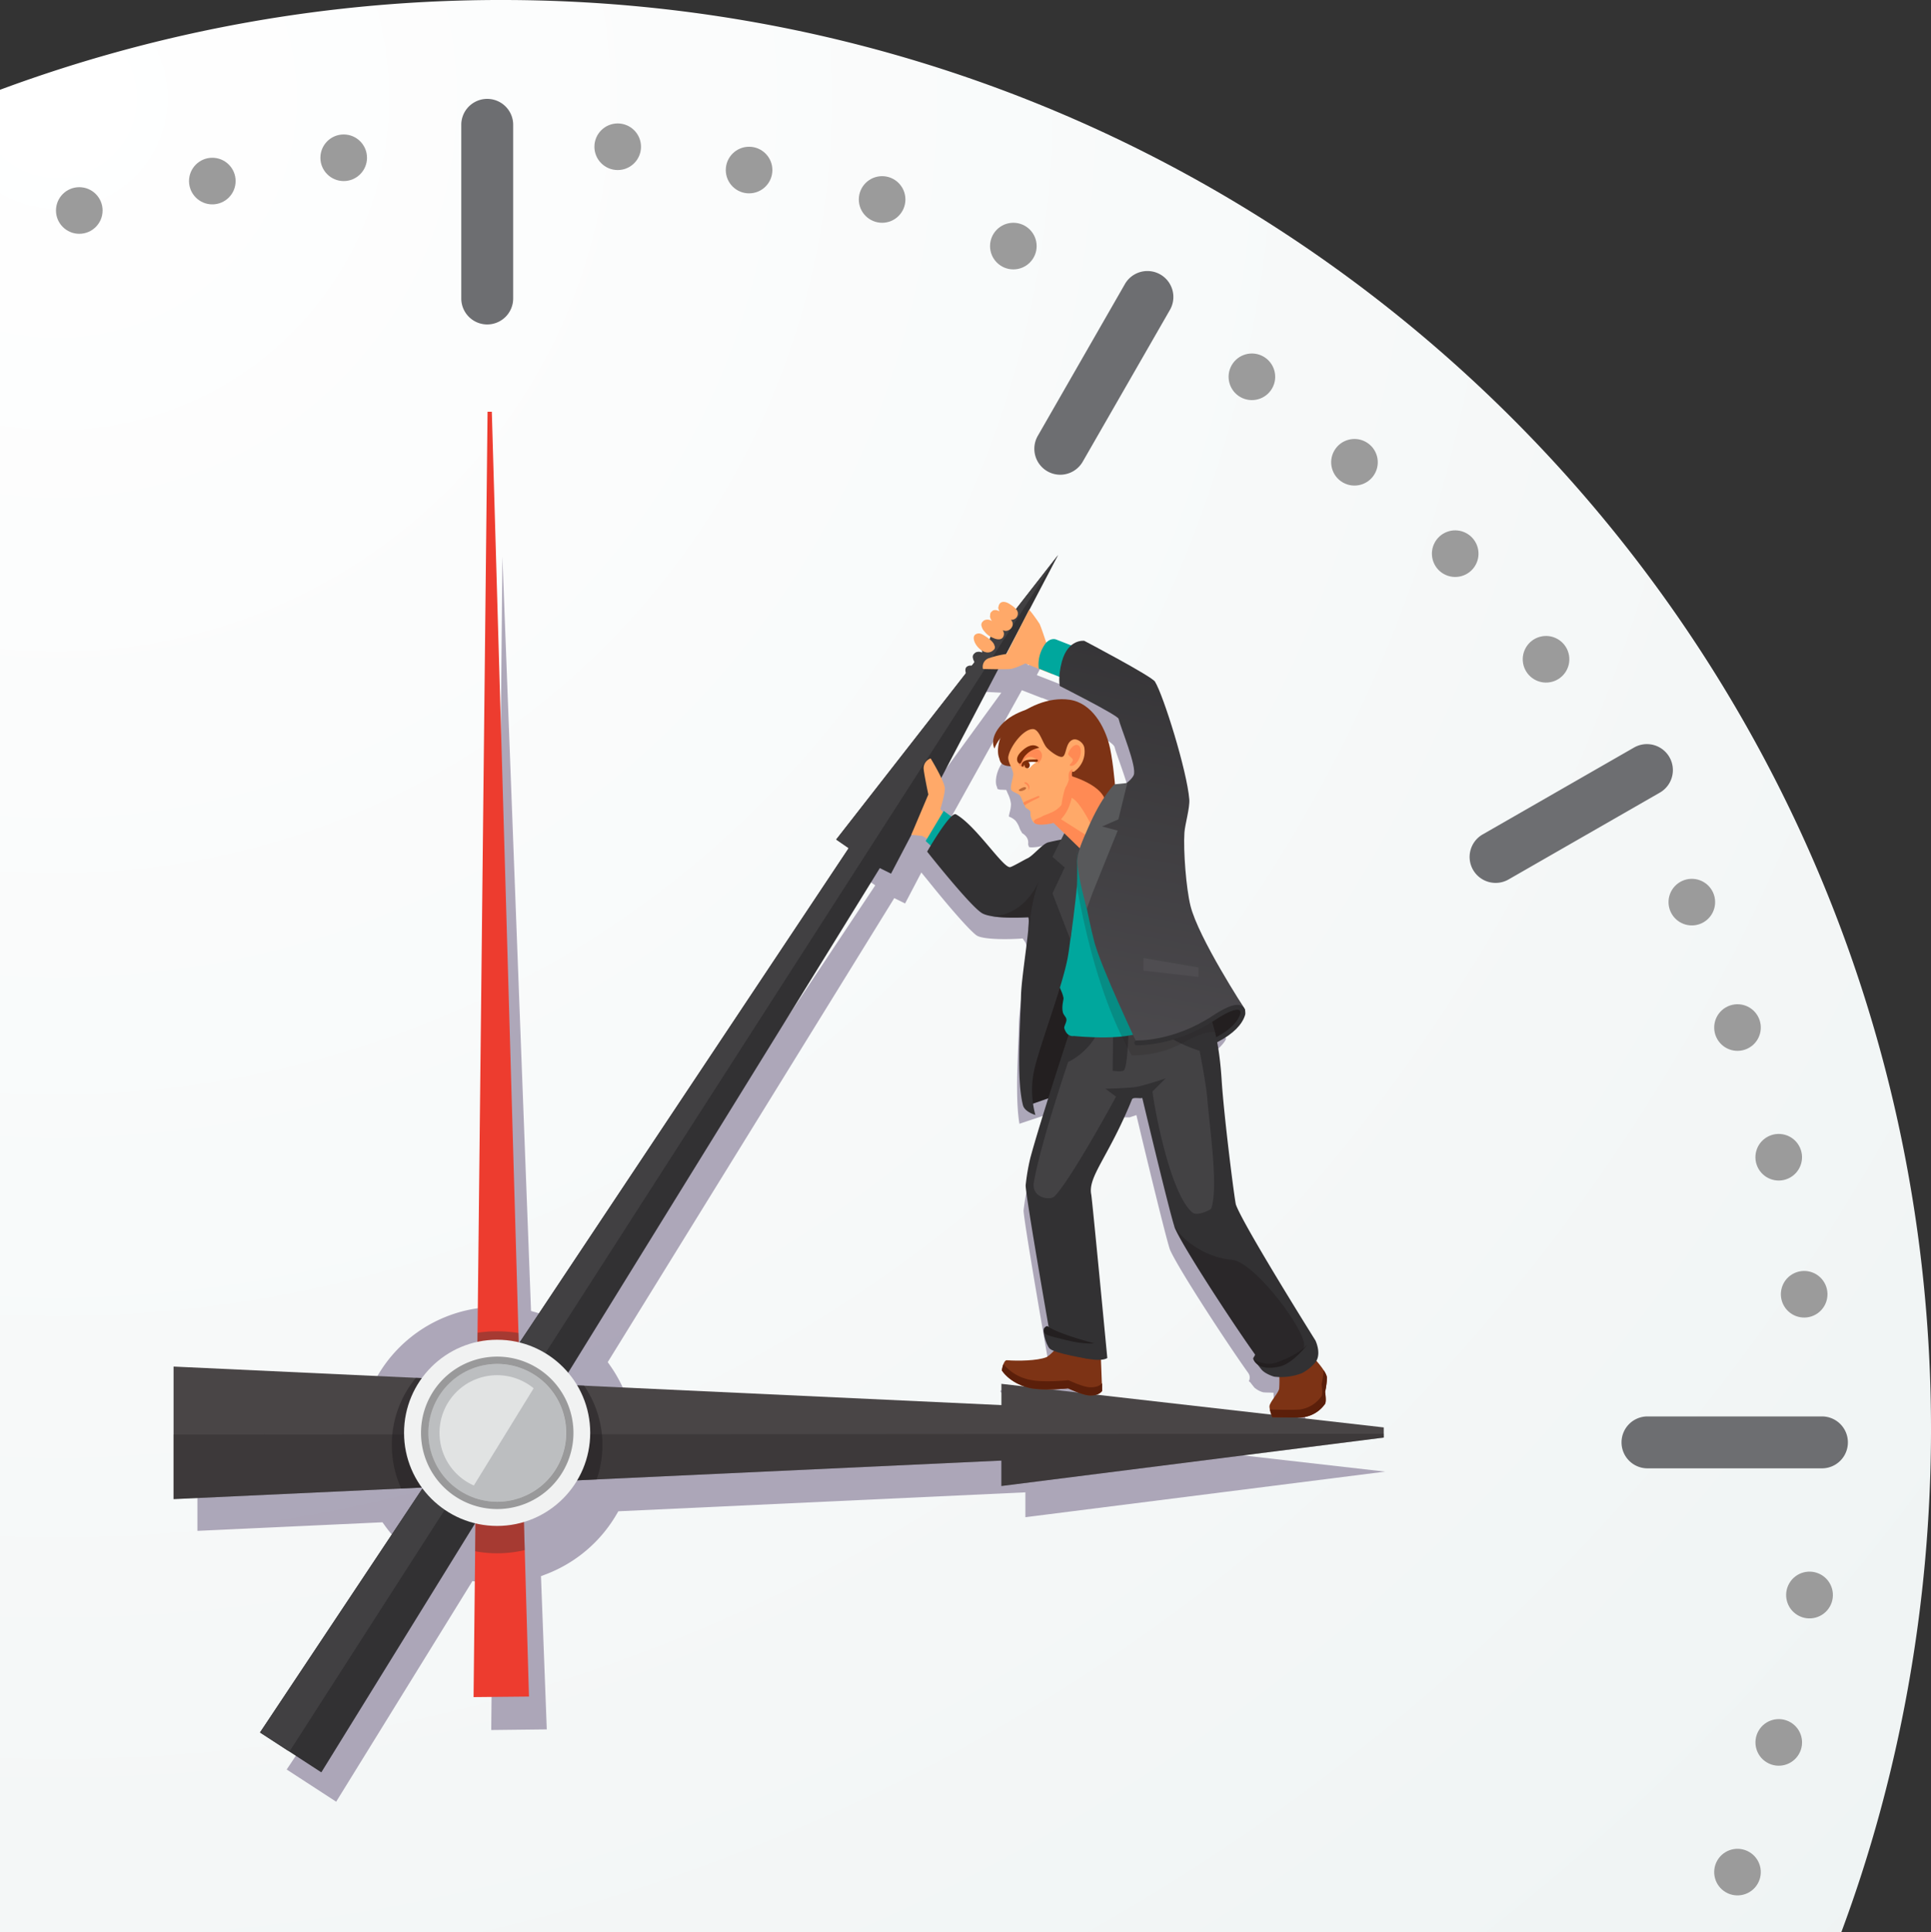 <svg xmlns="http://www.w3.org/2000/svg" xmlns:xlink="http://www.w3.org/1999/xlink" viewBox="0 0 792.24 792.66"><rect x="0" y="0" width="792.24" height="792.66" fill="#333333" stroke="none"/><defs><style>.cls-1{isolation:isolate;}.cls-2{fill:url(#radial-gradient);}.cls-20,.cls-3{opacity:0.6;}.cls-4{fill:#7c708e;}.cls-5{fill:#414042;}.cls-6{fill:#6d6e71;}.cls-7{fill:#9b9b9b;}.cls-8{fill:#323133;}.cls-9{fill:#ed3c2f;}.cls-10{fill:#3d3839;opacity:0.4;}.cls-11{fill:#494546;}.cls-12,.cls-13,.cls-19,.cls-23{fill:#231f20;}.cls-12{opacity:0.3;}.cls-13,.cls-16{opacity:0.5;}.cls-14,.cls-31{fill:#f1f2f2;}.cls-15{fill:#bcbec0;}.cls-17{fill:#7d3315;}.cls-18{fill:#5b1f0a;}.cls-20,.cls-29{fill:#4f4d51;}.cls-21{fill:#ffa969;}.cls-22{fill:#00a79d;}.cls-23{opacity:0.2;mix-blend-mode:multiply;}.cls-24{fill:url(#linear-gradient);}.cls-25{fill:#ff8a54;}.cls-26{fill:#7f2c08;}.cls-27{fill:#fff;}.cls-28{fill:#58595b;}.cls-30{fill:none;stroke:#323133;stroke-linecap:round;stroke-miterlimit:10;stroke-width:2px;}.cls-31{opacity:0.7;}</style><radialGradient id="radial-gradient" cx="23.35" cy="40.22" r="1180.95" gradientUnits="userSpaceOnUse"><stop offset="0" stop-color="#fff"/><stop offset="1" stop-color="#edf2f2"/></radialGradient><linearGradient id="linear-gradient" x1="452.04" y1="456.12" x2="492.04" y2="241.12" gradientUnits="userSpaceOnUse"><stop offset="0" stop-color="#4f4d51"/><stop offset="1" stop-color="#323133"/></linearGradient></defs><title>man-time</title><g class="cls-1"><g id="Layer_2" data-name="Layer 2"><g id="Layer_1-2" data-name="Layer 1"><path class="cls-2" d="M0,792.66H755.44c23.79-63.78,36.8-134.3,36.8-206.37C792.24,262.49,529.75,0,206,0A590.6,590.6,0,0,0,0,36.83Z"/><g class="cls-3"><path class="cls-4" d="M117.62,725.9l56.49-84.84-2.29-1.58a56.83,56.83,0,0,1-14-13.74l-.9-1.25L81,628V579.57l67.09,3.12.52-2.32a56.86,56.86,0,0,1,51.93-44.15l2.64-.16,2.95-307.64L217.87,537.8l2,.57a56.53,56.53,0,0,1,14.79,6.75l2.35,1.51L359.1,363.19l-4.94-3.42,24.2-31,32.46-44.6-9.5-.5c-6.6-1.53-.88.47,0,.5,3.45-2.49,3.68-8,4-10.5l12.75-6.21c.59.77,1.21,1.6,1.66,2.26l2.19,3.22,2.07-2.65-.72,1.38,3.4,2.78-1.29,2.5,10.69,4.17,1.29-1.08a4.83,4.83,0,0,1,2.72-1.16c12,6.32,25.08,13.62,27,15.36,3.35,5.76,12.49,35.15,13.38,46.24a34.77,34.77,0,0,1-1,7.29,48.06,48.06,0,0,0-.94,5.76c-.51,7.94.77,23.32,2.52,30.48,3,12.27,19,37.37,22,42.08-.29.88-1.85,3.93-10.1,9.29l-1.61,1,.37,1.88A121.51,121.51,0,0,1,493.59,454c.86,13.8,5.19,49.22,6,51.31,3.17,8.69,30.2,51.93,32.3,55.3.45,1,1.36,3.82.42,5.52l-1,1.75,1.33,1.5a27.83,27.83,0,0,1,3.1,4.12l.09.17.2.39.06.14c0,.11.09.21.12.31l0,.11a1,1,0,0,1,0,.13,37.42,37.42,0,0,1-.76,4.83l-.11.51.08.51a16.18,16.18,0,0,1,.21,3.16,10.44,10.44,0,0,1-6.45,3.81c-.55,0-1.71.1-4.09.1h-.35c-2.07,0-4.3,0-5.85-.06h0c-.06-.23-.12-.44-.17-.64v-.22l-.11-.27c0-.1,0-.18,0-.23a20.29,20.29,0,0,1,1.45-2.29,13.21,13.21,0,0,0,2.4-4.55,23.69,23.69,0,0,0,.13-5.43l-.11-2.66-2.66-.07c-.77,0-1.34-.07-1.62-.1a9.36,9.36,0,0,1-3.55-1.92s-.28-.33-1.51-1.91l-.25-.32-.32-.24-.21-.17a3.2,3.2,0,0,0-.23-3.35c-8.37-11.69-28.49-42.41-32.06-50.45-1.09-2.54-8.63-33.46-13.12-52.35l-.72-3-2.77.93h-.09l-.71,0c-.35,0-.71,0-1,0-2.17,0-3.58.77-4.2,2.29a212.08,212.08,0,0,1-10.94,22.61c-4.22,7.76-6.76,12.44-5.72,17.63.3,1.87,3.81,38.15,6.23,63.52l-2.42.21.53,13.9a4.81,4.81,0,0,1-1.78.28l-.51,0c-1.44-.08-5.27-1.6-7.4-2.59l-.71-.33-.78.08s-4,.41-8.13.41a30.13,30.13,0,0,1-6.94-.61,16.07,16.07,0,0,1-8.44-4.92c0-.2.1-.37.14-.53,1.1.06,2.27.08,3.46.08,3.09,0,8.81-.2,12.31-1.54.73-.28,1.86-.9,4.15-3.24l3-3-3.94-1.58a5.89,5.89,0,0,1-.76-.36,10.52,10.52,0,0,1-1-2.39l2.5,1.67-1.13-6.53c-5.69-32.74-9.23-54.52-9.24-56.83a86.51,86.51,0,0,1,1.76-10.2c1.31-4.91,3.75-13,7.25-24.15l1.7-5.39L418.25,461c-1.48-8.56-.92-22.49-.5-32.91.12-3,.23-5.86.29-8.28.08-3.47.88-9.72,1.65-15.77,1.76-13.81,1.87-16.13.81-17.7l-.91-1.35-1.63.11s-2.53.16-5.69.16c-8.15,0-10.74-1-11.34-1.37-1.77-.95-8.7-8.31-20.2-22.63L378,357.92l-6.66,12.71-4.44-2.2L249.34,558.78l1.07,1.53a56.64,56.64,0,0,1,9.77,25.25l.3,2.36,160.21,7.46v-8.51l147.61,16.83-147.61,18.7V612.2l-167,7.77-.78,1.33a57,57,0,0,1-29.05,24.56l-1.91.72,2.38,62.86-22.79.26.58-60.2-2.64-.21c-1.3-.1-2.59-.25-3.81-.42l-1.84-.27-55.91,90.51Zm271-376.43c3.7,2.58,8.18,7.86,11.85,12.18,5.34,6.29,7.61,8.84,10.2,8.84a3.55,3.55,0,0,0,.62-.05c.93-.16,2.12-.76,5.49-2.6.75-.41,1.79-1,2-1.09a17.86,17.86,0,0,0,4.72-3.6,18.07,18.07,0,0,1,3.44-2.79c1.5-.36,3.17-.72,4.93-1.05l1.38-.26,2.86-5.72-7-6.73-1.56.42a17.3,17.3,0,0,1-4.19.6,5.49,5.49,0,0,1-1-.08l-.15-.09a3,3,0,0,1-.23-.53,2,2,0,0,1-.14-.94,3.89,3.89,0,0,0-1-3,6.53,6.53,0,0,0-1.54-1.25,3.28,3.28,0,0,0-.5-.92,9.77,9.77,0,0,1-.54-1.2,9.69,9.69,0,0,0-1.62-2.93,7.36,7.36,0,0,0-2.37-1.56l-.38-.18c.09-.55.26-1.29.38-1.79a12.51,12.51,0,0,0,.5-3.37,12.27,12.27,0,0,0-1.21-4.05l-.71-1.66-1.82-.1a3.47,3.47,0,0,1-1.79-.34l-.11-.4a7,7,0,0,0-.27-.84c-.64-1.54-.55-7.71,5.41-12.93,3.66-3.21,10.42-7,17.43-7a18.35,18.35,0,0,1,2.7.2c7.16,1.07,11.72,8.87,13.61,15.81a116.37,116.37,0,0,1,2.32,15.87l.26,2.87,8.39-.88.64-.49a12,12,0,0,0,3.71-4.21c1.34-2.86-.19-8.3-4.14-19.41-.81-2.29-1.58-4.46-1.77-5.3-.33-1.43-.61-2.67-23.91-14.48,0-.46,0-1,0-1.72l.1-2-6-2.41-.12.05-8.25-3.22-36.08,64.8,3.87,2.85Z"/></g><path class="cls-5" d="M505.73,425l.09.14A1.31,1.31,0,0,0,505.73,425Z"/><path class="cls-5" d="M400.49,272.44A7.67,7.67,0,0,0,404,275c1.73.85,4,1,4.31-1.49a2.68,2.68,0,0,0-.51-1.68,3.11,3.11,0,0,0,1.35.31,3,3,0,0,0,2.55-1.9,2.39,2.39,0,0,0-.6-2.61A2.54,2.54,0,0,0,413.7,264c-.59-1.23-2.2-2.27-3.3-3-1.43-.9-3.48-1.33-4.21.64a1.54,1.54,0,0,0-.09.41,1.35,1.35,0,0,0-.08,1,5.07,5.07,0,0,0,.46,1,4.13,4.13,0,0,0-1.1-.44,1.11,1.11,0,0,0-.57-.09h-.33a1.54,1.54,0,0,0-1.1.53,1.62,1.62,0,0,0-.7,1.52s0,0,0,0a1.51,1.51,0,0,0-.05.76,3.81,3.81,0,0,0,.82,1.68,3.15,3.15,0,0,0-3.1-.39,1.45,1.45,0,0,0-.5.39,1.8,1.8,0,0,0-.67,2A4.79,4.79,0,0,0,400.49,272.44Z"/><path class="cls-5" d="M404.22,279.62a1.36,1.36,0,0,0,.24-1.68c-.34-1.66-3-3.35-4.1-4.06s-2.11-1.17-3.34-.59c-1.47.7-.93,2.62-.36,3.7C398,279.58,401.59,282.29,404.22,279.62Z"/><path class="cls-6" d="M199.89,133.1a10.66,10.66,0,0,1-10.64-10.64V50.89a10.65,10.65,0,0,1,21.29,0v71.57A10.66,10.66,0,0,1,199.89,133.1Z"/><path class="cls-6" d="M676.25,602.35a10.65,10.65,0,1,1,0-21.29h71.57a10.65,10.65,0,0,1,0,21.29Z"/><path class="cls-6" d="M435,194.75a10.65,10.65,0,0,1-9.22-15.95l35.63-62.08a10.65,10.65,0,1,1,18.47,10.6L444.21,189.4A10.68,10.68,0,0,1,435,194.75Z"/><path class="cls-6" d="M613.6,362.19a10.68,10.68,0,0,1-9.24-5.35,10.64,10.64,0,0,1,3.93-14.53l62.08-35.63A10.64,10.64,0,1,1,681,325.15l-62.08,35.63a10.64,10.64,0,0,1-5.28,1.41Z"/><circle class="cls-7" cx="253.43" cy="60.2" r="9.56"/><circle class="cls-7" cx="307.33" cy="69.76" r="9.56"/><circle class="cls-7" cx="361.91" cy="81.83" r="9.56"/><circle class="cls-7" cx="415.75" cy="100.95" r="9.56"/><circle class="cls-7" cx="513.62" cy="154.56" r="9.56" transform="translate(124.63 523.87) rotate(-60.26)"/><circle class="cls-7" cx="555.68" cy="189.61" r="9.56" transform="translate(115.35 577.99) rotate(-60.25)"/><circle class="cls-7" cx="597.07" cy="227.16" r="9.56" transform="translate(103.61 632.87) rotate(-60.26)"/><circle class="cls-7" cx="634.33" cy="270.47" r="9.56" transform="translate(84.79 687.06) rotate(-60.26)"/><circle class="cls-7" cx="694.11" cy="370.07" r="9.56" transform="translate(-92 397.74) rotate(-30.08)"/><circle class="cls-7" cx="712.85" cy="421.51" r="9.56" transform="translate(-115.26 414.07) rotate(-30.08)"/><circle class="cls-7" cx="729.76" cy="474.78" r="9.56" transform="translate(-139.68 429.65) rotate(-30.08)"/><circle class="cls-7" cx="740.2" cy="530.96" r="9.56" transform="translate(-166.43 442.48) rotate(-30.08)"/><circle class="cls-7" cx="141.01" cy="64.72" r="9.56"/><circle class="cls-7" cx="87.11" cy="74.28" r="9.56"/><circle class="cls-7" cx="32.53" cy="86.35" r="9.56"/><circle class="cls-7" cx="712.85" cy="767.99" r="9.56" transform="translate(-309 999.91) rotate(-59.92)"/><circle class="cls-7" cx="729.76" cy="714.72" r="9.56" transform="translate(-254.45 988.04) rotate(-59.92)"/><circle class="cls-7" cx="740.2" cy="658.55" r="9.56" transform="matrix(0.5, -0.87, 0.87, 0.5, -200.64, 969.02)"/><polygon class="cls-8" points="106.67 710.71 348.2 347.94 343.07 344.4 434.12 227.68 365.57 358.4 360.97 356.12 131.83 727.07 106.67 710.71"/><polygon class="cls-5" points="343.07 344.4 348.2 347.94 106.67 710.71 118.2 718.21 118.99 718.15 434.12 227.68 343.07 344.4"/><polygon class="cls-9" points="217.02 695.98 194.29 696.2 200.03 168.91 201.78 168.9 217.02 695.98"/><path class="cls-10" d="M194.95,636.37a49.19,49.19,0,0,0,20.34-.48l-2.57-89.06a54.28,54.28,0,0,0-8.91-.68,48.56,48.56,0,0,0-7.86.59Z"/><polygon class="cls-11" points="71.21 614.98 71.21 564.65 71.21 560.6 76.07 560.83 522.25 581.6 522.25 593.98 71.21 614.98"/><polygon class="cls-11" points="410.85 609.6 410.85 567.69 567.72 585.57 567.72 589.73 410.85 609.6"/><polygon class="cls-12" points="71.21 614.98 410.85 599.17 410.85 609.6 567.72 589.73 567.72 588.15 71.21 588.48 71.21 614.98"/><path class="cls-13" d="M160.75,592.79a43,43,0,0,0,3.86,17.84l80.19-3.73a43.2,43.2,0,0,0-5.15-38.46l-69-3.21A43,43,0,0,0,160.75,592.79Z"/><circle class="cls-14" cx="203.96" cy="587.79" r="38.19"/><circle class="cls-15" cx="203.96" cy="587.79" r="28.27"/><g class="cls-16"><path class="cls-5" d="M204,559.52a28.27,28.27,0,1,1-28.27,28.27A28.27,28.27,0,0,1,204,559.52m0-3a31.27,31.27,0,1,0,31.27,31.27A31.3,31.3,0,0,0,204,556.52Z"/></g><path class="cls-17" d="M451.57,554.65l.61,15.92s-1.15,2.11-5.41,1.86c-2.69-.16-8.55-2.89-8.55-2.89s-10.81,1.14-16.29-.28c-8-2.08-10.89-7.1-10.89-7.1s.6-4.26,2.06-4.15c4.6.35,12.37.22,16.1-1.21,1.52-.59,4.83-4.4,4.83-4.4Z"/><path class="cls-18" d="M446.89,569.09c-2.69-.16-8.55-2.89-8.55-2.89s-10.81,1.14-16.29-.28a18.8,18.8,0,0,1-10.37-6.34,14.09,14.09,0,0,0-.64,2.58s2.86,5,10.89,7.1c5.48,1.42,16.29.28,16.29.28s5.85,2.74,8.55,2.89c4.26.25,5.41-1.86,5.41-1.86l0-3.2C451.88,567.82,450.51,569.31,446.89,569.09Z"/><path class="cls-17" d="M524.8,563.14a44.23,44.23,0,0,1,0,6.56c-.36,1.86-3.58,5.17-3.94,7-.22,1.14,1.09,4.66,1.09,4.66s9.57.25,12.74,0a13,13,0,0,0,8.94-5.51c.59-1.06,0-4.85,0-4.85a34.83,34.83,0,0,0,.81-5.84c-.33-2.81-5.47-8.13-5.47-8.13Z"/><path class="cls-18" d="M544.44,565.19a8.24,8.24,0,0,0-1.4-3.1,36.41,36.41,0,0,1-.82,5.77s.59,3.79,0,4.85a13,13,0,0,1-8.94,5.52c-2.77.22-10.38.06-12.29,0a27.53,27.53,0,0,0,1,3.16s9.57.25,12.74,0a13,13,0,0,0,8.94-5.51c.59-1.06,0-4.85,0-4.85A34.82,34.82,0,0,0,544.44,565.19Z"/><path class="cls-19" d="M421.9,453.42l14.94-5.21s41.89-9.95,54.39-16.75c22.29-12.14,19.5-17.47,19.5-17.47l-2.91-4.22-80.91-9.67-5,40.17Z"/><path class="cls-8" d="M439.52,421.18s-12.87,39.08-16.84,54a86.49,86.49,0,0,0-1.88,11.08c0,4.73,11,67,11,67s6.5,2.29,13.09,3.83c7.36,1.72,9.41,0,9.41,0s-6.21-65.18-6.58-67c-1.5-7.45,7-15.25,16.72-39.11.4-1,3.22-.24,4.21-.57,0,0,11.89,50,13.46,53.54,3.76,8.46,24.11,39.52,32.77,51.62.37.51-1,1.54-.62,2,.61.8,2.89,3.79,3.36,4.32,1.66,1.88,5.16,2.86,5.16,2.86a23.86,23.86,0,0,0,11.43-1.46,18.36,18.36,0,0,0,5.47-4.4c2.68-3.57,0-9,0-9S510.28,503,507.08,494.22c-.52-1.44-4.95-36.5-5.87-51.18-1.22-19.67-5.5-33.28-11.57-33.28Z"/><path class="cls-20" d="M495.31,450.57c-.32-4.17-1.8-12.53-3.13-19.5a62.83,62.83,0,0,1-10.45-4.42,24.46,24.46,0,0,1-6.6-6.5l-12,.38c-.2,3.42-.44,17.54-2.15,18.64-.92.59-3.38.19-4.48.13.07-6.08.15-12.34.17-18.57l-5.67.18c-.24.79-.41,1.62-.61,2.23-1.54,4.61-7.13,10.23-12.16,12.48-4.88,14.74-11.76,36.44-14.06,49.3-1.17,6.55,6.68,7.65,8.43,5.89,6.92-7,25.28-40.93,25.28-40.93l-4.34-3.25s7.74-.16,11.82-.62c3.32-.37,12.87-3.63,12.87-3.63l-5.4,5.4c.88,7.46,7.43,42.46,16.51,49.72,1.83,1.46,7.36-1.09,7.61-1.78C500,487.3,496.19,461.94,495.31,450.57Z"/><path class="cls-21" d="M446.33,270l-17.14-6.52s-1.92-5.93-2.67-7.54a62.33,62.33,0,0,0-4.28-5.85L413,268.27a37.51,37.51,0,0,0-7,1.65,3.7,3.7,0,0,0-2.7,4.52s9,.24,11.15,0,6.23-2.29,6.23-2.29l10.87,4.36Z"/><path class="cls-21" d="M387.63,323.24c-.24-3-5.8-12.12-5.8-12.12a4.3,4.3,0,0,0-2.9,4c0,1.54,1.94,10.81,1.94,10.81l-7,16.54,4.47.44,4.61,2.52,7.92-7.82-5.06-5.71S387.81,325.52,387.63,323.24Z"/><polygon class="cls-22" points="394.88 338.36 387.18 332.65 379.78 345.01 387.86 352.52 394.88 338.36"/><path class="cls-22" d="M440.58,425s-2.74.68-3.93-3.18c-.26-.83,1.15-2.57.86-3.83-.2-.91-1.13-1.53-1.44-2.68-.63-2.39.36-5.35.27-5.89-.52-3-2.61-5.33-3.14-10.2-1.5-13.57,2.39-46.27,2.39-46.27l17.61-8.93s30,60.13,17.61,77.43C466.38,427.68,440.58,425,440.58,425Z"/><path class="cls-23" d="M440.82,358.65c1.5,6.5,7,45.5,23.5,74.25a42.76,42.76,0,0,0,21.25-5.25c11.25-6,13.5-4,13.5-4a32.5,32.5,0,0,0-2-6.25c-7-13-32.72-58.52-32.5-60.25.25-2-19.75-5.75-19.75-5.75s-5.75-.5-5.5.25S440.82,358.65,440.82,358.65Z"/><path class="cls-22" d="M440.11,265l-6.88-2.69s-2.93-1.15-5.23,3.12a14.21,14.21,0,0,0-1.82,8.83L437,278.6Z"/><path class="cls-8" d="M380.38,349.36s9.54-16.57,11.81-15.31c8.22,4.58,19.39,22.18,22.25,21.67,1-.18,6.1-3.18,7-3.56,2.35-1,6.21-6,8.67-6.61,6.15-1.49,12.15-2.23,12.15-2.23s-1.67,35.9-4.22,49.59c-2.13,11.45-10.51,33.34-13.39,44.63a38.81,38.81,0,0,0,.14,19.85s-4.39-1.22-5.1-4c-2.77-10.87-1.08-32.91-.8-44.88.19-8.24,4.11-30.55,3-32.24,0,0-14.15.94-18.8-1.55S380.38,349.36,380.38,349.36Z"/><path class="cls-24" d="M444.77,332.16c3.68-4.48,17.87-8.88,20.34-14.13,1.53-3.26-5.4-19.67-6.19-23.18-.33-1.44-24.12-13.44-24.12-13.44s-.82-3.8.86-10c2.56-9.44,9.19-8.53,9.19-8.53s27.61,14.5,29,16.73c3.52,5.7,13.14,36.59,14.09,48.31.28,3.43-1.76,10.2-2,13.64-.48,7.49.69,22.72,2.48,30,3.23,13.14,22.32,42.4,22.32,42.4s-2.16-4.34-12.66,3.53c-15.79,11.84-31.7,10.28-31.7,10.28S451.81,397,449,386.47c-2.59-9.71-7.1-34.19-7.1-34.19S441.08,336.66,444.77,332.16Z"/><path class="cls-5" d="M441.81,342.52l-5-1-5,10,5,4.33-5,10.64,7.38,19.08s2.33-17,2.67-22.67C442.11,357.83,441.81,342.52,441.81,342.52Z"/><path class="cls-21" d="M455,326.7c0-3.17-7.57-6.11-9-9-.65-1.34.7-5.46-.72-5.92-4.66-1.54-17.12,13.68-17.48,18.49-.31,4.22,16.86,17,16.86,17S455,332.88,455,326.7Z"/><path class="cls-25" d="M448.71,340.46s-8.19-17.5-10.91-12.26c-3.92,7.55-1.64-2-1.07-4,.22-.77,1.37-4.11,3.07-5.82a13.6,13.6,0,0,1,5.59-3.24l11.88,16Z"/><path class="cls-17" d="M457.71,325.83c0-.14,0-.43,0-.58-.31-5-1.39-15.23-2.71-20.08-1.88-6.94-6.84-16.72-16.13-18.11-8.83-1.32-17.85,3.27-22.71,7.53-7.06,6.19-7.33,13.72-6.24,16.36.4,1,.19,3.39,5.19,3.39,11.47,0,38.69,4.63,38.69,16.09"/><path class="cls-21" d="M423.61,299.08c2.81-.14,4,5.57,5.86,7.66,1.14,1.26,4.44,3.83,6.13,3.76,2.16-.09,1.25-6.16,4.81-7.13,1.56-.42,4.25,1.28,4.5,3.59a10,10,0,0,1-4.26,9.6c-.43.26-.95-.27-1.35,0-1.51,1.13.14,4.07-2.84,7.19-3.16,3.32-5.34,15.25-9.81,14.22-1.09-.25-2.54.56-3.56-2.33-.65-1.86,0-2.37-.54-3-.76-.83-1.19-.74-1.91-1.52-.11-.12-.18-.7-.3-.86-.76-1-1.22-3.11-2-4s-3.08-1.34-3.47-2.31c-.54-1.36.91-5,.83-6.45-.12-2.08-2.4-5.1-2-7.15C414.38,306.39,419.6,299.28,423.61,299.08Z"/><g class="cls-16"><path class="cls-26" d="M420,324.22c-1.14.5-1.88.39-2-.12-.05-.22,2.05-1.49,2.74-1.13S420.57,324,420,324.22Z"/></g><path class="cls-25" d="M424.26,337.41c.94,1.85,9.22.46,10.69-1,1.3-1.3,5.78-5.87,5.43-17.07,0-.47-1.11-.57-.38-3.25.13-.49,0-.57-.42-.3-2.14,1.32-.41,3.59-1.42,8.34-2,9.28-8.13,9.22-10.71,10.85C426.2,335.75,423.59,336.1,424.26,337.41Z"/><path class="cls-25" d="M438.28,309c-.36,1,1.86,1.9,1.89,2.72,0,1.17-1.89,2.1-1.13,2.38,1.29.48,3-1,3.91-3.35s.53-4.62-.76-5.1S439.15,306.7,438.28,309Z"/><path class="cls-25" d="M426.7,308c-.9-1-2.77-.87-3.92-.53-1.72.5-3.3,1.07-4,3-.62,1.69-1.13,3.07-.47,3.56,2.15,1.59,5.1.18,6.62,0C425.44,313.86,429.15,310.59,426.7,308Z"/><path class="cls-27" d="M420.15,312.89c1.34-2.59,4.06-1.43,5-.75.41.29.35,1.89-2.68,2.93C421.12,315.55,419.65,313.85,420.15,312.89Z"/><path class="cls-26" d="M420.45,314.46a1.11,1.11,0,0,0,1.6.53,1.51,1.51,0,0,0,.23-1.9,1.11,1.11,0,0,0-1.6-.54A1.51,1.51,0,0,0,420.45,314.46Z"/><path class="cls-21" d="M425.69,312.76l.13,0c0-.54.25-.68-.75-1.34-1.25-.83-3.3-1.82-5.05.52-.73,1-.43,2.4.41,2.64.14,0-.67-1.24.07-1.66,2.3-1.32,3.62-.36,4.68-.18h0a8.15,8.15,0,0,0-3.18,3c-.31.59.52,1.1.88.61a.45.45,0,0,0,.31-.16l.52-.63a13.14,13.14,0,0,1,1.54-1.12.55.55,0,0,0,.21-.62c.09-.06.17-.14.26-.19A.54.54,0,0,0,425.69,312.76Z"/><path class="cls-26" d="M418.8,308.52c4.87-5,7.58-1.71,7.58-1.71a9.21,9.21,0,0,0-5.35,2.76c-1.56,1.44-1.79,3.33-2.44,3.66S415.88,311.53,418.8,308.52Z"/><path class="cls-25" d="M422,324.1a2,2,0,0,0,.33-1.58,2.17,2.17,0,0,0-.62-1.09,2.06,2.06,0,0,0-.82-.51c-.24-.06-.72-.06-.57.31.08.21.57.44.75.59a3.06,3.06,0,0,1,.58.65,2.81,2.81,0,0,1,.3,1.5.54.54,0,0,1,0,.12Z"/><polygon class="cls-25" points="430.94 336.31 443.1 348.09 445.66 342.65 433.52 334.94 430.94 336.31"/><path class="cls-28" d="M457.28,321.75l5.22-.54-3.66,14.91-6.67,2.93,6.4,1.68-10.36,25.65-2.31,6.4s-3.69-13.07-3.9-19.14c-.14-4,2.13-8.74,4.33-13.83C452.16,326.31,457.28,321.75,457.28,321.75Z"/><path class="cls-8" d="M429,545.26c-1.95-.89.17,6.65,1.69,8,2.28,2.06,16.16,4.24,16.16,4.24l-1-6.46S431.57,546.41,429,545.26Z"/><path class="cls-19" d="M536.45,551.52s-5.87,7.88-11.62,9.13c-9.31,2-10.62-3.12-10.62-3.12s4.49,3,9.24,1.5C528.41,557.41,533.64,554.64,536.45,551.52Z"/><path class="cls-19" d="M428.24,545.19c-.3,2.58,1.35,2.59,9.32,4.59,7.29,1.83,11.4,1.29,11.4,1.29s-14.87-3.81-19.14-7C429.43,543.75,428.3,544.7,428.24,545.19Z"/><polygon class="cls-29" points="469.14 393.02 469.14 398.18 491.73 400.76 491.73 396.89 469.14 393.02"/><path class="cls-21" d="M417.4,250.68c-.6-1.25-2.23-2.3-3.35-3-1.45-.91-3.53-1.35-4.26.65a1.56,1.56,0,0,0-.09.42,1.37,1.37,0,0,0-.08,1,5.14,5.14,0,0,0,.47,1.05,4.19,4.19,0,0,0-1.11-.44,1.12,1.12,0,0,0-.58-.09h-.33a1.56,1.56,0,0,0-1.11.54,1.65,1.65,0,0,0-.71,1.54s0,0,0,0a1.54,1.54,0,0,0-.05.77,3.86,3.86,0,0,0,.83,1.7,3.19,3.19,0,0,0-3.14-.39,1.46,1.46,0,0,0-.51.39,1.83,1.83,0,0,0-.68,2,4.86,4.86,0,0,0,1.3,2.33,7.77,7.77,0,0,0,3.53,2.56c1.75.86,4.09,1,4.36-1.51a2.71,2.71,0,0,0-.52-1.7,3.15,3.15,0,0,0,1.37.31,3.05,3.05,0,0,0,2.59-1.92,2.42,2.42,0,0,0-.61-2.64A2.58,2.58,0,0,0,417.4,250.68Z"/><path class="cls-21" d="M408,264.83c-.34-1.68-3-3.39-4.16-4.11s-2.14-1.19-3.38-.6c-1.49.71-.94,2.65-.37,3.75,1.37,2.63,5,5.38,7.66,2.67A1.38,1.38,0,0,0,408,264.83Z"/><path class="cls-25" d="M425.82,326.58c-2,.89-5.75,2.29-6,2.77,0,0,.53,1,.52,1a54.72,54.72,0,0,1,5.81-3.07C426.73,327,426.41,326.33,425.82,326.58Z"/><path class="cls-17" d="M432.66,288.56c-7.08,1-16.58,2.92-21.83,8.75s-2.83,9.75-2.83,9.75,2.08-5.83,6.08-6.75S432.66,288.56,432.66,288.56Z"/><g class="cls-16"><path class="cls-19" d="M426.3,361.21l0-.06Z"/><path class="cls-19" d="M422.57,377.65a73.07,73.07,0,0,1,3.73-16.44c-.37,1-5.73,14-19,14.69h-.19c6,1,14.77.39,14.77.39.33.49.23,2.71-.07,5.81C422.12,380.79,422.37,379.32,422.57,377.65Z"/></g><path class="cls-30" d="M466.37,427.81s15.24.6,31.7-10.28c13.17-8.71,11.83-1.54,11.83-1.54-1,3.54-4.46,7.29-10.71,10.54"/><path class="cls-13" d="M534.82,553c3-4.64-19.83-35.54-29.5-36.21-9.07-.63-19.61-6.83-23.63-13.93.15.48.28.84.37,1,3.76,8.46,24.11,39.52,32.77,51.62.37.51-1,1.54-.62,2C521.76,562.9,532.57,556.52,534.82,553Z"/><path class="cls-31" d="M218.94,569.51a23.63,23.63,0,1,0-24.54,39.88Z"/><path class="cls-26" d="M425.36,311.55c-2,.15-6-.43-6.28,2.47-.06.64.94.64,1,0,.19-1.92,4-1.38,5.28-1.47C426,312.51,426,311.51,425.36,311.55Z"/></g></g></g></svg>
